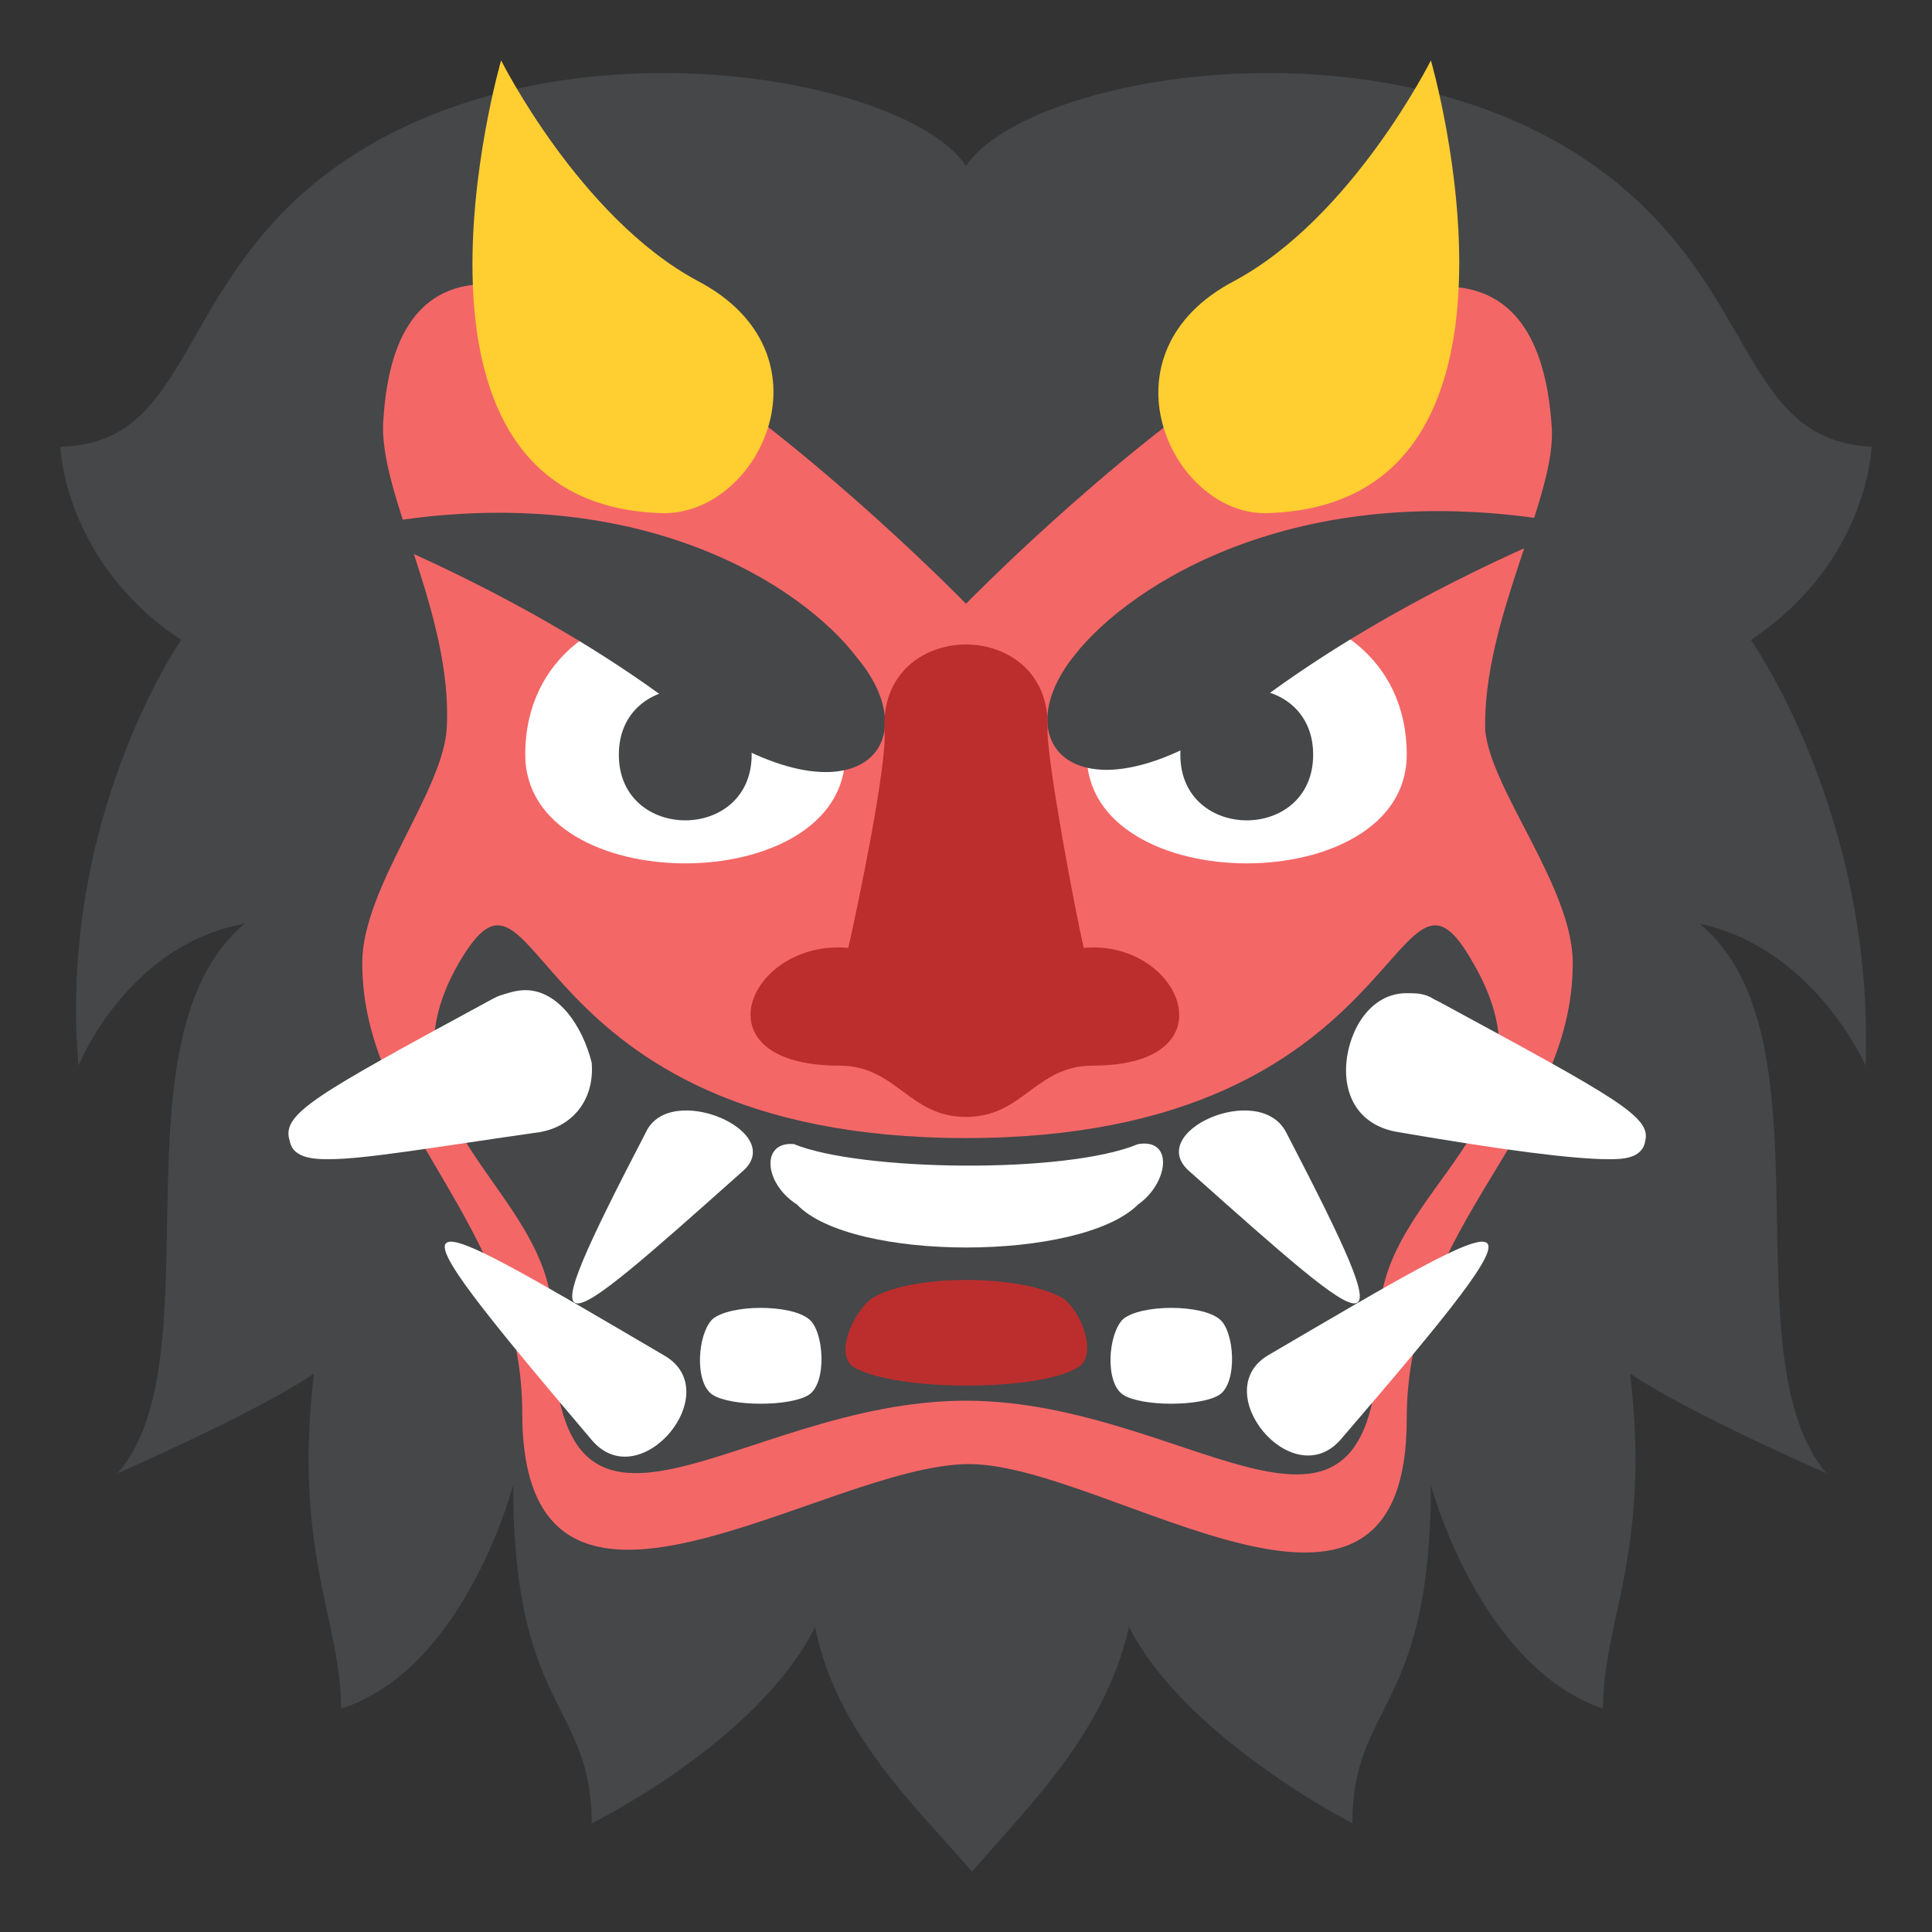 <svg xmlns="http://www.w3.org/2000/svg" viewBox="0 0 64 64">
    <rect x="0" y="0" width="64" height="64" fill="#333333" stroke="none"/>
    <title>ogre</title>
    <path fill="#454749" d="M58 21.2c3.9-2.6 4-6.4 4-6.4-3.9-.2-3.8-4.2-7.4-7.8C47.7 0 34.1 2.3 32 5.5 29.9 2.3 16.3 0 9.4 7c-3.6 3.7-3.5 7.7-7.4 7.8 0 0 .1 3.8 4 6.4 0 0-4.1 5.9-3.4 14.1 0 0 1.6-4 5.5-4.7-4.5 3.8-.9 14.4-4.2 18.2 0 0 4.6-2 6.5-3.3-.7 5.9.9 8.2.9 11.1 4.1-1.3 5.7-7.4 5.7-7.4 0 7.5 2.6 7.2 2.6 11.2 0 0 5.5-2.7 7.4-6.5.7 3.5 3.3 5.9 5.2 8.1 1.9-2.2 4.4-4.6 5.2-8.1 1.9 3.7 7.4 6.5 7.4 6.5 0-4 2.6-3.7 2.6-11.2 0 0 1.6 6 5.7 7.4 0-2.9 1.6-5.2.9-11.1 1.9 1.3 6.5 3.3 6.5 3.3-3.3-3.9.3-14.5-4.2-18.2 3.8.8 5.5 4.7 5.5 4.7.3-8.3-3.8-14.1-3.8-14.1"/>
    <path fill="#f46767" d="M52.1 31.9c0 5.5-5.5 8.6-5.5 15.1 0 9-9.9 1.5-14.5 1.5-4.8 0-14.8 7.4-14.8-1.7 0-6.3-5.3-9.5-5.3-14.9 0-2.5 2.7-5.7 2.8-7.8.2-3.8-2.3-7.8-2.1-10.2C13.5 1 32 20 32 20s18.5-19 19.4-5.9c.2 2.3-2.3 6.4-2.2 10.1.2 2 2.9 5.2 2.9 7.7"/>
    <g fill="#ffce31">
        <path d="M23.1 9.3C19.2 7.2 16.6 2 16.6 2S12.3 16.8 22 17c3.2 0 5.7-5.3 1.1-7.7M40.9 9.3C44.8 7.2 47.4 2 47.4 2s4.3 14.8-5.5 15c-3.1 0-5.6-5.3-1-7.7"/>
    </g>
    <path fill="#454749" d="M15.2 31.9c-3 5.2 3.1 7.5 3.1 11.8 0 9.6 6.1 2.7 13.7 2.7s13.7 7 13.7-2.7c0-4.4 6.2-6.5 3.1-11.8-2.7-4.8-1.9 5.8-16.8 5.8-15 0-14-10.6-16.8-5.8"/>
    <g fill="#fff">
        <path d="M17.4 32.8c-.3 0-.6.1-.9.2l-.2.1c-5.9 3.2-7 3.8-6.7 4.7.1.6.9.6 1.3.6 1.2 0 3.5-.4 7-.9 1.1-.2 1.8-1.1 1.7-2.3-.3-1.2-1.1-2.4-2.2-2.4M47.7 33.2l-.2-.1c-.3-.2-.6-.2-.9-.2-1.2 0-1.9 1.2-2 2.3-.1 1.2.5 2.1 1.7 2.3 3.5.6 5.8.9 7 .9.4 0 1.1 0 1.2-.6.2-.8-.9-1.4-6.8-4.6M42 44.9c-2 1.2.8 4.6 2.4 2.8 7.4-8.6 6.3-7.9-2.4-2.8M19.6 47.7c1.6 1.9 4.5-1.6 2.4-2.8-8.7-5.1-9.7-5.8-2.4 2.8"/>
        <path d="M24.6 38.8c1.5-1.3-2.4-3-3.2-1.3-4 7.7-3.2 7 3.2 1.3M42.6 37.5c-.9-1.7-4.7 0-3.2 1.3 6.4 5.7 7.2 6.4 3.2-1.3M40.4 46.2c-.6.4-2.6.4-3.2 0-.6-.4-.5-2 0-2.5.6-.5 2.6-.5 3.2 0 .5.4.6 2.1 0 2.5M26.8 46.2c-.6.4-2.6.4-3.2 0-.6-.4-.5-2 0-2.5.6-.5 2.6-.5 3.2 0 .5.4.6 2.1 0 2.5"/>
    </g>
    <path fill="#bc2e2e" d="M35.7 45.3c-1.3.8-6 .8-7.4 0-.7-.4 0-1.9.6-2.3 1.3-.8 4.9-.8 6.3 0 .6.4 1.2 1.9.5 2.3"/>
    <g fill="#fff">
        <path d="M26.3 37.9c2.2.9 9 1 11.4 0 1.2-.2 1 1.3 0 2-1.9 1.9-9.5 1.9-11.3 0-1.1-.7-1.2-2.1-.1-2M28 25c0 4.8-10.6 4.8-10.6 0 0-6.5 10.6-6.5 10.6 0"/>
    </g>
    <path fill="#454749" d="M24.9 25c0 2.9-4.4 2.9-4.4 0s4.4-2.9 4.4 0"/>
    <path fill="#fff" d="M46.6 25c0 4.8-10.6 4.8-10.6 0 0-6.5 10.6-6.5 10.6 0"/>
    <g fill="#454749">
        <path d="M43.5 25c0 2.9-4.4 2.9-4.4 0s4.4-2.9 4.4 0M11.7 17.5s5.8 2.2 10.7 5.9c5.7 4.3 8.5 1.4 6-1.6-1.8-2.4-7.5-6.2-16.7-4.3"/>
        <path d="M35.6 21.7c-2.5 3.1.4 5.9 6 1.6 4.9-3.7 10.7-5.9 10.7-5.9-9.2-1.8-14.9 2-16.7 4.3"/>
    </g>
    <path fill="#bc2e2e" d="M35.9 31.4c-.3-1.3-1.2-6.1-1.2-7.2.2-3.8-5.6-3.8-5.4 0 .1 1.1-.9 5.9-1.2 7.2-3.3-.3-5.1 3.9-.3 3.9 1.9 0 2.3 1.7 4.2 1.7s2.3-1.7 4.2-1.7c4.7 0 2.9-4.2-.3-3.9"/>
</svg>